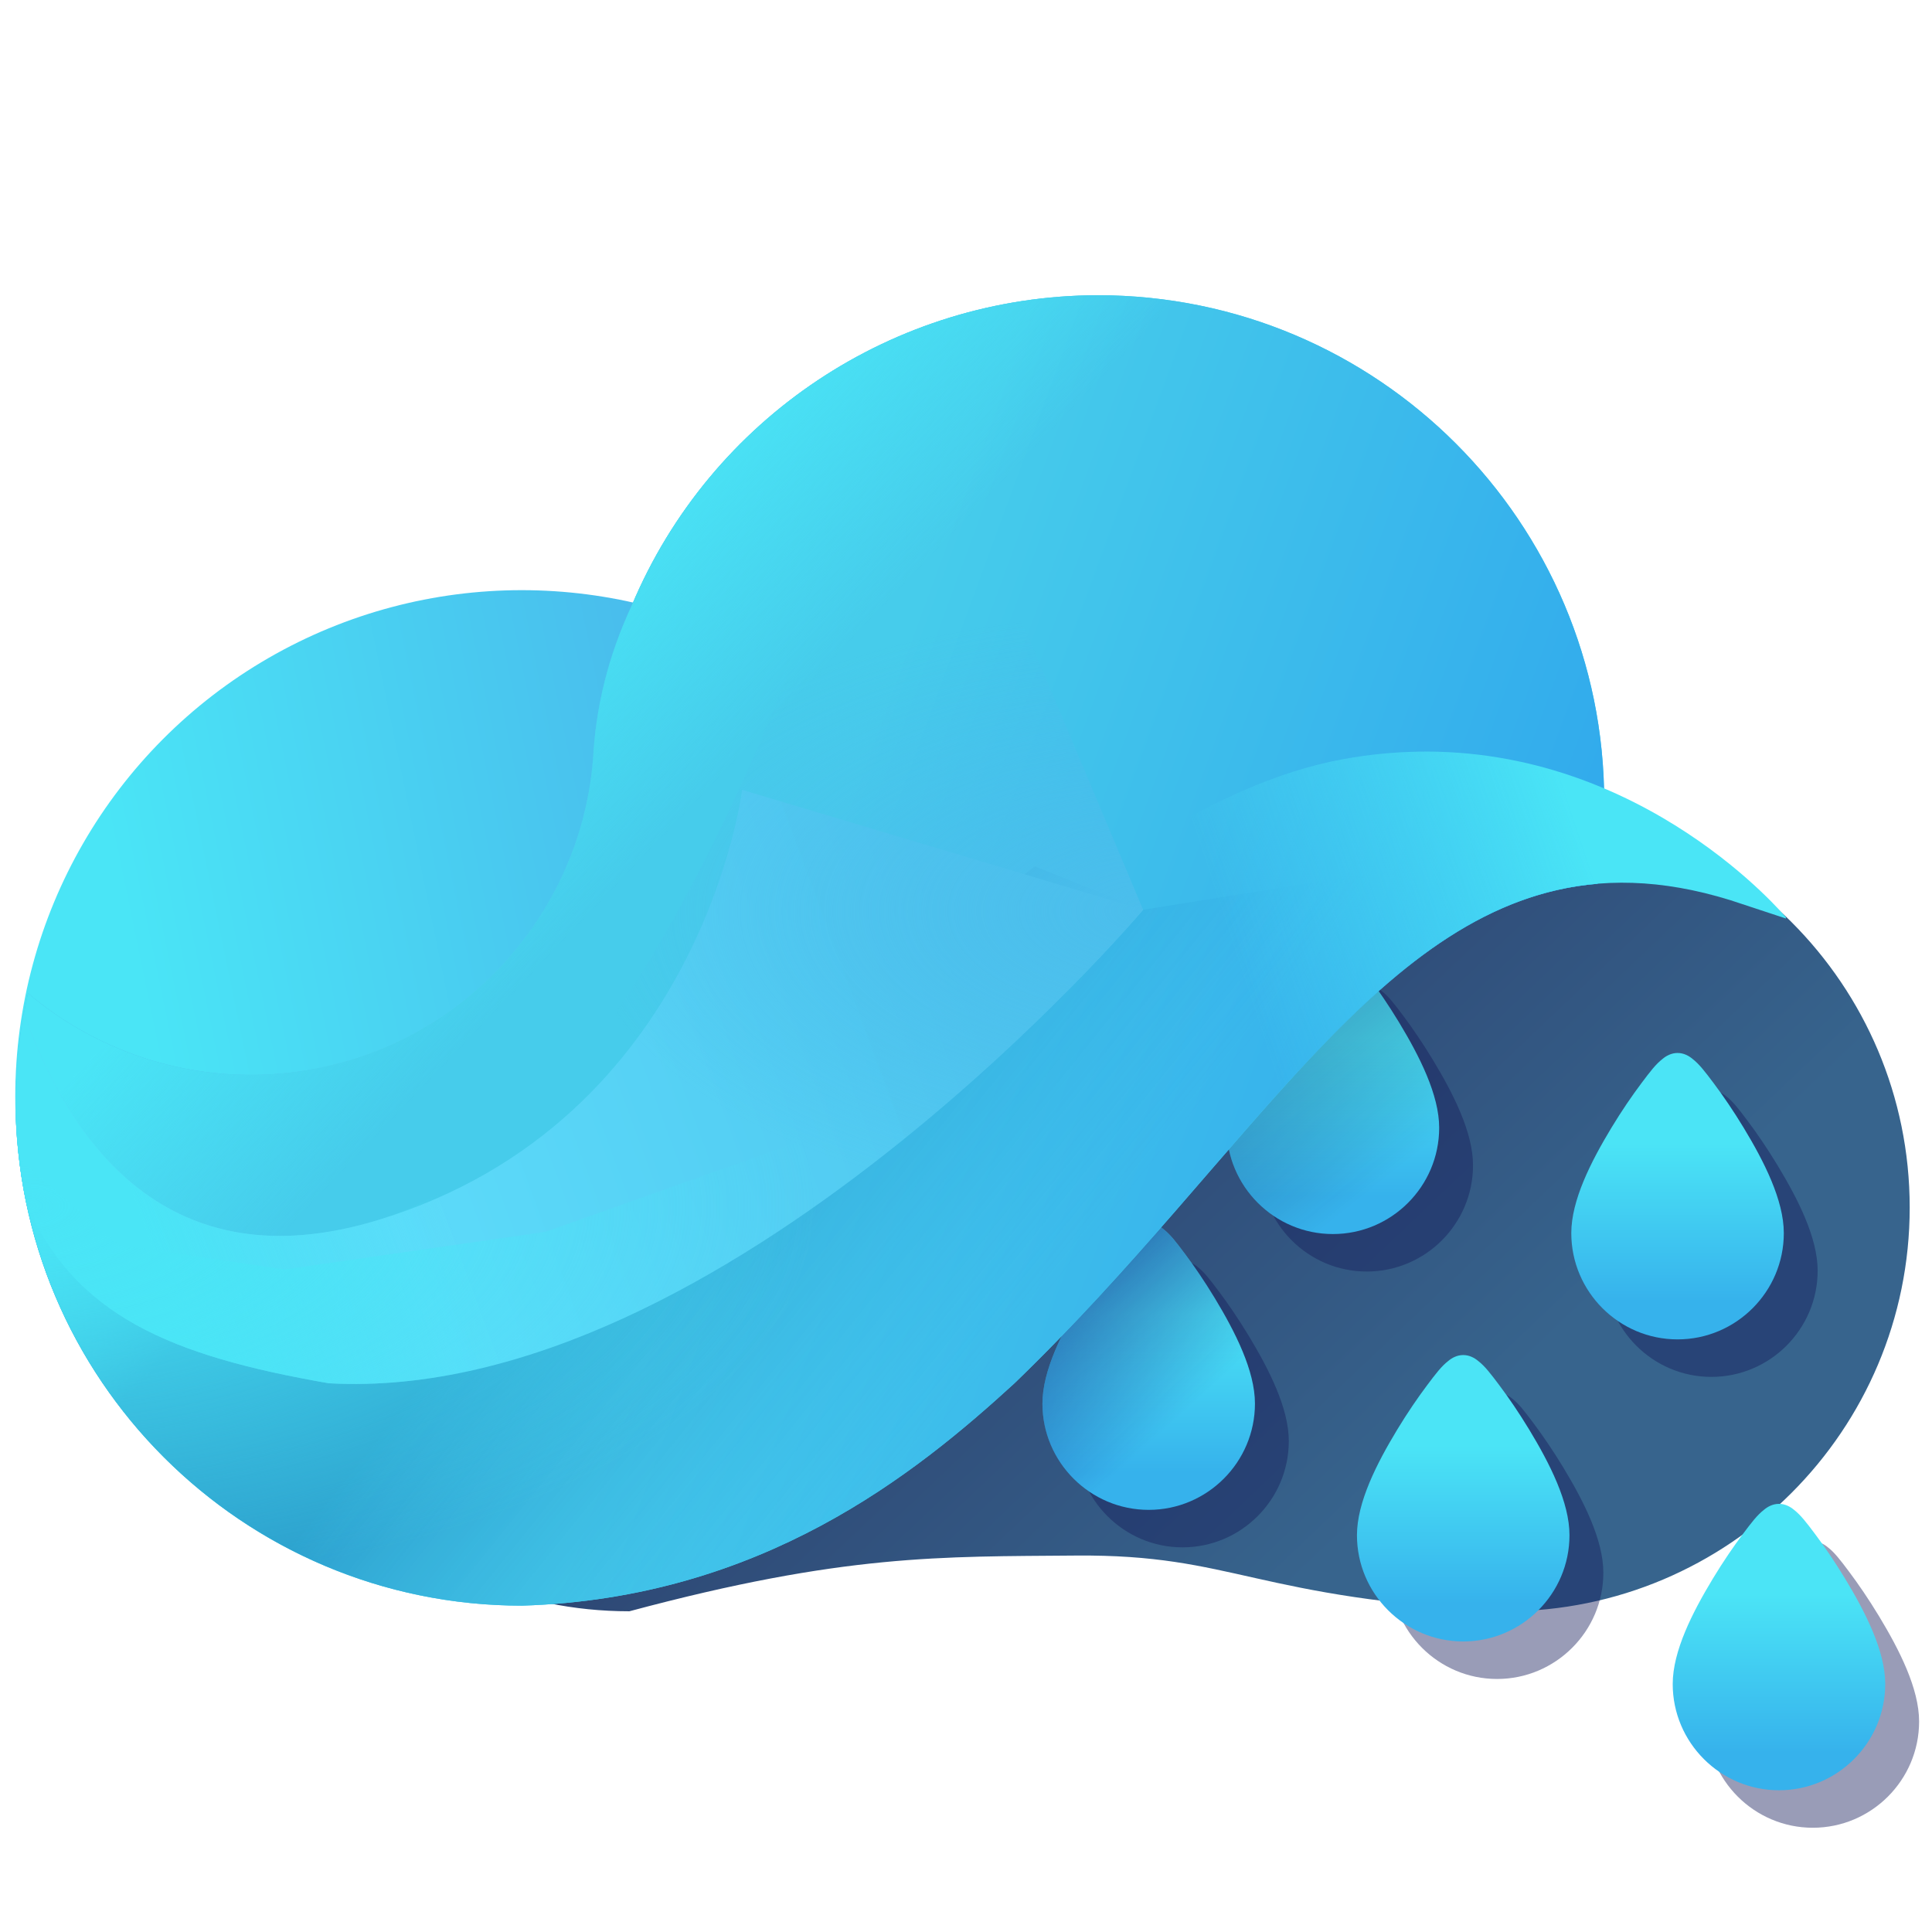 <?xml version="1.0" encoding="UTF-8" standalone="no"?>
<!-- Created with Inkscape (http://www.inkscape.org/) -->

<svg
   width="64"
   height="64"
   viewBox="0 0 16.933 16.933"
   version="1.1"
   id="svg8"
   inkscape:version="1.1.2 (0a00cf5339, 2022-02-04)"
   sodipodi:docname="weather.svg"
   xmlns:inkscape="http://www.inkscape.org/namespaces/inkscape"
   xmlns:sodipodi="http://sodipodi.sourceforge.net/DTD/sodipodi-0.dtd"
   xmlns:xlink="http://www.w3.org/1999/xlink"
   xmlns="http://www.w3.org/2000/svg"
   xmlns:svg="http://www.w3.org/2000/svg"
   xmlns:rdf="http://www.w3.org/1999/02/22-rdf-syntax-ns#"
   xmlns:cc="http://creativecommons.org/ns#"
   xmlns:dc="http://purl.org/dc/elements/1.1/">
  <defs
     id="defs2">
    <linearGradient
       inkscape:collect="always"
       xlink:href="#linearGradient68865"
       id="linearGradient68867"
       x1="239.697"
       y1="620.031"
       x2="219.137"
       y2="598.389"
       gradientUnits="userSpaceOnUse" />
    <linearGradient
       inkscape:collect="always"
       id="linearGradient68865">
      <stop
         style="stop-color:#37648d;stop-opacity:1;"
         offset="0"
         id="stop68861" />
      <stop
         style="stop-color:#2a3c6b;stop-opacity:1"
         offset="1"
         id="stop68863" />
    </linearGradient>
    <linearGradient
       inkscape:collect="always"
       xlink:href="#linearGradient71016"
       id="linearGradient71018"
       x1="160.941"
       y1="619.362"
       x2="160.941"
       y2="612.628"
       gradientUnits="userSpaceOnUse" />
    <linearGradient
       inkscape:collect="always"
       id="linearGradient71016">
      <stop
         style="stop-color:#36b2ec;stop-opacity:1"
         offset="0"
         id="stop71012" />
      <stop
         style="stop-color:#4be4f6;stop-opacity:1"
         offset="1"
         id="stop71014" />
    </linearGradient>
    <linearGradient
       inkscape:collect="always"
       xlink:href="#linearGradient71016"
       id="linearGradient74452"
       gradientUnits="userSpaceOnUse"
       x1="160.941"
       y1="619.362"
       x2="160.941"
       y2="612.628"
       gradientTransform="translate(-14.663,-4.483)" />
    <linearGradient
       inkscape:collect="always"
       xlink:href="#linearGradient71016"
       id="linearGradient74456"
       gradientUnits="userSpaceOnUse"
       gradientTransform="translate(-22.501,7.252)"
       x1="160.941"
       y1="619.362"
       x2="160.941"
       y2="612.628" />
    <linearGradient
       inkscape:collect="always"
       xlink:href="#linearGradient71016"
       id="linearGradient74460"
       gradientUnits="userSpaceOnUse"
       gradientTransform="translate(-9.119,12.852)"
       x1="160.941"
       y1="619.362"
       x2="160.941"
       y2="612.628" />
    <linearGradient
       inkscape:collect="always"
       xlink:href="#linearGradient71016"
       id="linearGradient74464"
       gradientUnits="userSpaceOnUse"
       gradientTransform="translate(4.315,19.182)"
       x1="160.941"
       y1="619.362"
       x2="160.941"
       y2="612.628" />
    <linearGradient
       inkscape:collect="always"
       xlink:href="#linearGradient74878"
       id="linearGradient74880"
       x1="140.42"
       y1="606.049"
       x2="146.975"
       y2="614.251"
       gradientUnits="userSpaceOnUse" />
    <linearGradient
       inkscape:collect="always"
       id="linearGradient74878">
      <stop
         style="stop-color:#1f2983;stop-opacity:0.435"
         offset="0"
         id="stop74874" />
      <stop
         style="stop-color:#090c26;stop-opacity:0;"
         offset="1"
         id="stop74876" />
    </linearGradient>
    <linearGradient
       inkscape:collect="always"
       xlink:href="#linearGradient75078"
       id="linearGradient75080"
       x1="128.815"
       y1="615.539"
       x2="137.429"
       y2="625.082"
       gradientUnits="userSpaceOnUse" />
    <linearGradient
       inkscape:collect="always"
       id="linearGradient75078">
      <stop
         style="stop-color:#111d83;stop-opacity:1;"
         offset="0"
         id="stop75074" />
      <stop
         style="stop-color:#111d83;stop-opacity:0;"
         offset="1"
         id="stop75076" />
    </linearGradient>
    <linearGradient
       inkscape:collect="always"
       xlink:href="#linearGradient14256"
       id="linearGradient14258"
       x1="168.141"
       y1="596.009"
       x2="143.117"
       y2="601.156"
       gradientUnits="userSpaceOnUse"
       gradientTransform="translate(-48.345,-0.673)" />
    <linearGradient
       inkscape:collect="always"
       id="linearGradient14256">
      <stop
         style="stop-color:#49baec;stop-opacity:1;"
         offset="0"
         id="stop14252" />
      <stop
         style="stop-color:#4ae5f6;stop-opacity:1"
         offset="1"
         id="stop14254" />
    </linearGradient>
    <radialGradient
       inkscape:collect="always"
       xlink:href="#linearGradient3142"
       id="radialGradient3144"
       cx="153.953"
       cy="607.313"
       fx="153.953"
       fy="607.313"
       r="33.796"
       gradientTransform="matrix(1,0,0,0.825,-48.345,104.872)"
       gradientUnits="userSpaceOnUse" />
    <linearGradient
       inkscape:collect="always"
       id="linearGradient3142">
      <stop
         style="stop-color:#55d4f1;stop-opacity:1"
         offset="0"
         id="stop3138" />
      <stop
         style="stop-color:#51cbef;stop-opacity:1"
         offset="0.244"
         id="stop6461" />
      <stop
         style="stop-color:#45ccea;stop-opacity:1"
         offset="1"
         id="stop3140" />
    </linearGradient>
    <linearGradient
       inkscape:collect="always"
       xlink:href="#linearGradient34180"
       id="linearGradient34182"
       x1="206.463"
       y1="606.67"
       x2="174.178"
       y2="594.812"
       gradientUnits="userSpaceOnUse"
       gradientTransform="translate(-48.345,-0.673)" />
    <linearGradient
       inkscape:collect="always"
       id="linearGradient34180">
      <stop
         style="stop-color:#2fa6ec;stop-opacity:1;"
         offset="0"
         id="stop34176" />
      <stop
         style="stop-color:#46cceb;stop-opacity:1"
         offset="1"
         id="stop34178" />
    </linearGradient>
    <linearGradient
       inkscape:collect="always"
       xlink:href="#linearGradient55920"
       id="linearGradient55922"
       x1="161.035"
       y1="614.611"
       x2="175.294"
       y2="626.1"
       gradientUnits="userSpaceOnUse"
       gradientTransform="translate(-48.345,-0.673)" />
    <linearGradient
       inkscape:collect="always"
       id="linearGradient55920">
      <stop
         style="stop-color:#00559d;stop-opacity:0.371"
         offset="0"
         id="stop55916" />
      <stop
         style="stop-color:#35afec;stop-opacity:0"
         offset="1"
         id="stop55918" />
    </linearGradient>
    <linearGradient
       inkscape:collect="always"
       xlink:href="#linearGradient44698"
       id="linearGradient44700"
       x1="143.864"
       y1="604.892"
       x2="151.927"
       y2="612.603"
       gradientUnits="userSpaceOnUse"
       gradientTransform="translate(-48.345,-0.673)" />
    <linearGradient
       inkscape:collect="always"
       id="linearGradient44698">
      <stop
         style="stop-color:#4ae5f6;stop-opacity:1;"
         offset="0"
         id="stop44694" />
      <stop
         style="stop-color:#4ae5f6;stop-opacity:0;"
         offset="1"
         id="stop44696" />
    </linearGradient>
    <linearGradient
       inkscape:collect="always"
       xlink:href="#linearGradient17846"
       id="linearGradient17848"
       x1="127.709"
       y1="623.583"
       x2="179.401"
       y2="604.496"
       gradientUnits="userSpaceOnUse"
       gradientTransform="translate(-48.345,-0.673)" />
    <linearGradient
       inkscape:collect="always"
       id="linearGradient17846">
      <stop
         style="stop-color:#4fc8ee;stop-opacity:1"
         offset="0"
         id="stop17842" />
      <stop
         style="stop-color:#5ddbfa;stop-opacity:0.996"
         offset="0.518"
         id="stop20708" />
      <stop
         style="stop-color:#54cef3;stop-opacity:0.996;"
         offset="0.815"
         id="stop23936" />
      <stop
         style="stop-color:#4fc6ef;stop-opacity:1"
         offset="1"
         id="stop17844" />
    </linearGradient>
    <radialGradient
       inkscape:collect="always"
       xlink:href="#linearGradient28442"
       id="radialGradient28444"
       cx="186.461"
       cy="594.14"
       fx="186.461"
       fy="594.14"
       r="23.987"
       gradientTransform="matrix(1,0,0,0.527,-48.345,287.177)"
       gradientUnits="userSpaceOnUse" />
    <linearGradient
       inkscape:collect="always"
       id="linearGradient28442">
      <stop
         style="stop-color:#4bbeec;stop-opacity:1;"
         offset="0"
         id="stop28438" />
      <stop
         style="stop-color:#4bbeec;stop-opacity:0;"
         offset="1"
         id="stop28440" />
    </linearGradient>
    <linearGradient
       inkscape:collect="always"
       xlink:href="#linearGradient44698"
       id="linearGradient55457"
       x1="141.986"
       y1="609.14"
       x2="153.581"
       y2="604.865"
       gradientUnits="userSpaceOnUse"
       gradientTransform="translate(-48.345,-0.673)" />
    <radialGradient
       inkscape:collect="always"
       xlink:href="#linearGradient44698"
       id="radialGradient61936"
       cx="138.945"
       cy="612.613"
       fx="138.945"
       fy="612.613"
       r="33.69"
       gradientTransform="matrix(1,0,0,0.486,-48.345,315.116)"
       gradientUnits="userSpaceOnUse" />
    <linearGradient
       inkscape:collect="always"
       xlink:href="#linearGradient44698"
       id="linearGradient65733"
       x1="226.847"
       y1="599.131"
       x2="212.012"
       y2="604.025"
       gradientUnits="userSpaceOnUse"
       gradientTransform="translate(16.232)" />
  </defs>
  <sodipodi:namedview
     id="base"
     pagecolor="#ffffff"
     bordercolor="#666666"
     borderopacity="1.0"
     inkscape:pageopacity="0"
     inkscape:pageshadow="2"
     inkscape:zoom="7.3472814"
     inkscape:cx="48.044982"
     inkscape:cy="35.455291"
     inkscape:document-units="mm"
     inkscape:current-layer="layer1"
     showgrid="false"
     units="px"
     inkscape:window-width="1920"
     inkscape:window-height="1028"
     inkscape:window-x="0"
     inkscape:window-y="24"
     inkscape:window-maximized="1"
     inkscape:pagecheckerboard="0"
     inkscape:lockguides="true" />
  <g
     inkscape:label="Layer 1"
     inkscape:groupmode="layer"
     id="layer1"
     transform="translate(0,-280.067)">
    <g
       id="g75183"
       transform="matrix(0.206,0,0,0.206,-36.073,164.392)">
      <path
         id="path65856"
         style="opacity:1;fill:url(#linearGradient68867);fill-opacity:1;stroke:none;stroke-width:1.166;stroke-linecap:round;stroke-linejoin:bevel"
         d="m 201.889,595.725 c -9.487,-7e-5 -17.179,7.69 -17.18,17.178 -7e-5,9.488 7.692,17.18 17.18,17.18 9.143,-2.45 13.279,-2.322 18.986,-2.371 6.804,-0.058 7.526,1.832 18.307,2.371 9.488,8e-5 17.18,-7.692 17.18,-17.18 -10e-4,-9.487 -7.692,-17.178 -17.18,-17.178 -6.328,0.018 -12.134,3.513 -15.111,9.098 h -7.021 c -2.985,-5.6 -8.814,-9.098 -15.16,-9.098 z"
         sodipodi:nodetypes="cccscccccc" />
      <g
         id="g74813"
         transform="translate(86.908,-2.444)">
        <path
           id="path70541-7"
           style="color:#000000;fill:#151c5a;fill-opacity:0.435;stroke-width:1.078;stroke-linecap:round;stroke-linejoin:bevel;-inkscape-stroke:none"
           d="m 146.356,605.886 c -0.265,0 -0.488,0.126 -0.639,0.254 -0.287,0.222 -0.527,0.534 -0.904,1.037 -0.383,0.51 -0.834,1.166 -1.27,1.887 -0.871,1.441 -1.709,3.088 -1.709,4.488 -4e-4,2.491 2.031,4.52 4.521,4.52 2.491,3.9e-4 4.52,-2.029 4.52,-4.52 0,-1.4 -0.838,-3.047 -1.709,-4.488 -0.436,-0.72 -0.887,-1.377 -1.27,-1.887 -0.377,-0.503 -0.617,-0.815 -0.904,-1.037 -0.151,-0.128 -0.371,-0.254 -0.637,-0.254 z m 14.662,4.484 c -0.265,0 -0.486,0.124 -0.637,0.252 -0.287,0.222 -0.527,0.534 -0.904,1.037 -0.383,0.51 -0.834,1.166 -1.27,1.887 -0.871,1.441 -1.711,3.088 -1.711,4.488 -4e-4,2.491 2.031,4.522 4.521,4.521 2.491,4e-4 4.522,-2.031 4.521,-4.521 0,-1.4 -0.839,-3.047 -1.711,-4.488 -0.436,-0.72 -0.887,-1.377 -1.27,-1.887 -0.377,-0.503 -0.616,-0.815 -0.902,-1.037 -0.151,-0.128 -0.373,-0.252 -0.639,-0.252 z m -22.5,7.252 c -0.265,0 -0.488,0.124 -0.639,0.252 -0.287,0.222 -0.527,0.536 -0.904,1.039 -0.383,0.51 -0.834,1.166 -1.27,1.887 -0.871,1.441 -1.709,3.086 -1.709,4.486 -4e-4,2.491 2.031,4.522 4.521,4.521 2.491,3.9e-4 4.52,-2.031 4.52,-4.521 0,-1.4 -0.838,-3.046 -1.709,-4.486 -0.436,-0.72 -0.887,-1.377 -1.27,-1.887 -0.377,-0.503 -0.617,-0.817 -0.904,-1.039 -0.151,-0.128 -0.371,-0.252 -0.637,-0.252 z m 13.381,5.6 c -0.265,0 -0.486,0.124 -0.637,0.252 -0.287,0.222 -0.527,0.536 -0.904,1.039 -0.383,0.51 -0.834,1.166 -1.27,1.887 -0.871,1.441 -1.709,3.086 -1.709,4.486 -4e-4,2.491 2.029,4.522 4.52,4.521 2.491,3.9e-4 4.522,-2.031 4.521,-4.521 0,-1.4 -0.838,-3.046 -1.709,-4.486 -0.436,-0.72 -0.889,-1.377 -1.271,-1.887 -0.377,-0.503 -0.616,-0.817 -0.902,-1.039 -0.151,-0.128 -0.373,-0.252 -0.639,-0.252 z m 13.434,6.33 c -0.265,0 -0.486,0.124 -0.637,0.252 -0.287,0.222 -0.527,0.536 -0.904,1.039 -0.383,0.51 -0.834,1.166 -1.27,1.887 -0.871,1.441 -1.709,3.086 -1.709,4.486 -4e-4,2.491 2.029,4.522 4.52,4.521 2.491,3.9e-4 4.522,-2.031 4.521,-4.521 0,-1.4 -0.838,-3.046 -1.709,-4.486 -0.436,-0.72 -0.887,-1.377 -1.27,-1.887 -0.377,-0.503 -0.617,-0.817 -0.904,-1.039 -0.151,-0.128 -0.373,-0.252 -0.639,-0.252 z" />
        <path
           id="path70541"
           style="color:#000000;fill:url(#linearGradient71018);fill-opacity:1;stroke-width:1.078;stroke-linecap:round;stroke-linejoin:bevel;-inkscape-stroke:none"
           d="m 159.577,608.773 c -0.265,0 -0.487,0.125 -0.638,0.253 -0.287,0.222 -0.526,0.535 -0.903,1.038 -0.383,0.51 -0.834,1.166 -1.27,1.887 -0.871,1.441 -1.71,3.087 -1.71,4.487 -4e-4,2.491 2.03,4.521 4.521,4.521 2.491,3.9e-4 4.521,-2.03 4.521,-4.521 0,-1.4 -0.838,-3.046 -1.71,-4.487 -0.436,-0.72 -0.887,-1.377 -1.27,-1.887 -0.377,-0.503 -0.617,-0.816 -0.903,-1.038 -0.151,-0.128 -0.373,-0.253 -0.638,-0.253 z" />
        <path
           id="path74450"
           style="color:#000000;fill:url(#linearGradient74452);fill-opacity:1;stroke-width:1.078;stroke-linecap:round;stroke-linejoin:bevel;-inkscape-stroke:none"
           d="m 144.914,604.291 c -0.265,0 -0.487,0.125 -0.638,0.253 -0.287,0.222 -0.526,0.535 -0.903,1.038 -0.383,0.51 -0.834,1.166 -1.27,1.887 -0.871,1.441 -1.71,3.087 -1.71,4.487 -4e-4,2.491 2.03,4.521 4.521,4.521 2.491,3.9e-4 4.521,-2.03 4.521,-4.521 0,-1.4 -0.838,-3.046 -1.71,-4.487 -0.436,-0.72 -0.887,-1.377 -1.27,-1.887 -0.377,-0.503 -0.617,-0.816 -0.903,-1.038 -0.151,-0.128 -0.373,-0.253 -0.638,-0.253 z" />
        <path
           id="path74454"
           style="color:#000000;fill:url(#linearGradient74456);fill-opacity:1;stroke-width:1.078;stroke-linecap:round;stroke-linejoin:bevel;-inkscape-stroke:none"
           d="m 137.076,616.026 c -0.265,0 -0.487,0.125 -0.638,0.253 -0.287,0.222 -0.526,0.535 -0.903,1.038 -0.383,0.51 -0.834,1.166 -1.27,1.887 -0.871,1.441 -1.71,3.087 -1.71,4.487 -4e-4,2.491 2.03,4.521 4.521,4.521 2.491,3.9e-4 4.521,-2.03 4.521,-4.521 0,-1.4 -0.838,-3.046 -1.71,-4.487 -0.436,-0.72 -0.887,-1.377 -1.27,-1.887 -0.377,-0.503 -0.617,-0.816 -0.903,-1.038 -0.151,-0.128 -0.373,-0.253 -0.638,-0.253 z" />
        <path
           id="path74458"
           style="color:#000000;fill:url(#linearGradient74460);fill-opacity:1;stroke-width:1.078;stroke-linecap:round;stroke-linejoin:bevel;-inkscape-stroke:none"
           d="m 150.458,621.625 c -0.265,0 -0.487,0.125 -0.638,0.253 -0.287,0.222 -0.526,0.535 -0.903,1.038 -0.383,0.51 -0.834,1.166 -1.27,1.887 -0.871,1.441 -1.71,3.087 -1.71,4.487 -4e-4,2.491 2.03,4.521 4.521,4.521 2.491,3.9e-4 4.521,-2.03 4.521,-4.521 0,-1.4 -0.838,-3.046 -1.71,-4.487 -0.436,-0.72 -0.887,-1.377 -1.27,-1.887 -0.377,-0.503 -0.617,-0.816 -0.903,-1.038 -0.151,-0.128 -0.373,-0.253 -0.638,-0.253 z" />
        <path
           id="path74462"
           style="color:#000000;fill:url(#linearGradient74464);fill-opacity:1;stroke-width:1.078;stroke-linecap:round;stroke-linejoin:bevel;-inkscape-stroke:none"
           d="m 163.892,627.956 c -0.265,0 -0.487,0.125 -0.638,0.253 -0.287,0.222 -0.526,0.535 -0.903,1.038 -0.383,0.51 -0.834,1.166 -1.27,1.887 -0.871,1.441 -1.71,3.087 -1.71,4.487 -4e-4,2.491 2.03,4.521 4.521,4.521 2.491,3.9e-4 4.521,-2.03 4.521,-4.521 0,-1.4 -0.838,-3.046 -1.71,-4.487 -0.436,-0.72 -0.887,-1.377 -1.27,-1.887 -0.377,-0.503 -0.617,-0.816 -0.903,-1.038 -0.151,-0.128 -0.373,-0.253 -0.638,-0.253 z" />
        <path
           id="path74834"
           style="color:#000000;fill:url(#linearGradient74880);fill-opacity:1;stroke-width:1.078;stroke-linecap:round;stroke-linejoin:bevel;-inkscape-stroke:none"
           d="m 144.914,604.291 c -0.265,0 -0.487,0.125 -0.638,0.253 -0.287,0.222 -0.526,0.535 -0.903,1.038 -0.383,0.51 -0.834,1.166 -1.27,1.887 -0.871,1.441 -1.71,3.087 -1.71,4.487 -4e-4,2.491 2.03,4.521 4.521,4.521 2.491,3.9e-4 4.521,-2.03 4.521,-4.521 0,-1.4 -0.838,-3.046 -1.71,-4.487 -0.436,-0.72 -0.887,-1.377 -1.27,-1.887 -0.377,-0.503 -0.617,-0.816 -0.903,-1.038 -0.151,-0.128 -0.373,-0.253 -0.638,-0.253 z" />
        <path
           id="path74958"
           style="color:#000000;fill:url(#linearGradient75080);fill-opacity:1;stroke-width:1.078;stroke-linecap:round;stroke-linejoin:bevel;-inkscape-stroke:none"
           d="m 137.076,616.026 c -0.265,0 -0.487,0.125 -0.638,0.253 -0.287,0.222 -0.526,0.535 -0.903,1.038 -0.383,0.51 -0.834,1.166 -1.27,1.887 -0.871,1.441 -1.71,3.087 -1.71,4.487 -4e-4,2.491 2.03,4.521 4.521,4.521 2.491,3.9e-4 4.521,-2.03 4.521,-4.521 0,-1.4 -0.838,-3.046 -1.71,-4.487 -0.436,-0.72 -0.887,-1.377 -1.27,-1.887 -0.377,-0.503 -0.617,-0.816 -0.903,-1.038 -0.151,-0.128 -0.373,-0.253 -0.638,-0.253 z" />
      </g>
      <g
         id="g62046"
         style="opacity:1"
         transform="translate(85.631)">
        <circle
           style="fill:url(#linearGradient14258);fill-opacity:1;stroke:none;stroke-width:1.244;stroke-linecap:round;stroke-linejoin:bevel"
           id="circle1976"
           cx="111.678"
           cy="608.186"
           r="21.548" />
        <path
           id="circle1216"
           style="fill:url(#radialGradient3144);fill-opacity:1;stroke:none;stroke-width:1.244;stroke-linecap:round;stroke-linejoin:bevel"
           d="m 136.186,574.09 c -8.661,0.016 -16.471,5.215 -19.826,13.199 -1.014,2.175 -1.537,4.357 -1.648,6.549 -0.617,7.516 -6.913,13.424 -14.588,13.424 -3.461,-0.004 -6.809,-1.234 -9.449,-3.473 -0.336,1.479 -0.515,2.989 -0.533,4.506 -4.4e-4,11.901 9.648,21.549 21.549,21.549 10.192,-0.318 16.738,-5.602 20.955,-9.465 10.105,-9.751 15.604,-20.477 24.803,-21.248 0.185,-1.137 0.285,-2.303 0.285,-3.492 4.4e-4,-11.901 -9.646,-21.548 -21.547,-21.549 z" />
        <path
           id="path31409"
           style="fill:url(#linearGradient34182);fill-opacity:1;stroke:none;stroke-width:1.244;stroke-linecap:round;stroke-linejoin:bevel"
           d="m 136.186,574.09 c -8.661,0.016 -16.471,5.215 -19.826,13.199 -1.014,2.175 -1.537,4.357 -1.648,6.549 -0.617,7.516 -6.913,13.424 -14.588,13.424 -3.461,-0.004 -6.809,-1.234 -9.449,-3.473 -0.336,1.479 -0.515,2.989 -0.533,4.506 -4.4e-4,11.901 9.648,21.549 21.549,21.549 10.192,-0.318 16.738,-5.602 20.955,-9.465 10.105,-9.751 15.604,-20.477 24.803,-21.248 0.185,-1.137 0.285,-2.303 0.285,-3.492 4.4e-4,-11.901 -9.646,-21.548 -21.547,-21.549 z" />
        <path
           id="path55554"
           style="fill:url(#linearGradient55922);fill-opacity:1;stroke:none;stroke-width:1.244;stroke-linecap:round;stroke-linejoin:bevel"
           d="m 157.678,597.109 -19.562,3.127 -4.609,-1.848 -4.641,3.586 -3.324,7.396 -12.852,4.568 -11.107,1.602 -7.041,-1.039 -4.244,-3.654 c 1.263,10.697 10.356,18.997 21.393,18.996 10.192,-0.318 16.738,-5.602 20.955,-9.465 10.104,-9.751 15.603,-20.474 24.801,-21.246 0.108,-0.665 0.186,-1.339 0.232,-2.023 z" />
        <path
           id="path41748"
           style="fill:url(#linearGradient44700);fill-opacity:1;stroke:none;stroke-width:1.244;stroke-linecap:round;stroke-linejoin:bevel"
           d="m 136.186,574.09 c -8.661,0.016 -16.471,5.215 -19.826,13.199 -1.014,2.175 -1.537,4.357 -1.648,6.549 -0.617,7.516 -6.913,13.424 -14.588,13.424 -3.461,-0.004 -6.809,-1.234 -9.449,-3.473 -0.336,1.479 -0.515,2.989 -0.533,4.506 -4.4e-4,11.901 9.648,21.549 21.549,21.549 10.192,-0.318 16.738,-5.602 20.955,-9.465 10.105,-9.751 15.604,-20.477 24.803,-21.248 0.185,-1.137 0.285,-2.303 0.285,-3.492 4.4e-4,-11.901 -9.646,-21.548 -21.547,-21.549 z" />
        <path
           id="path15926"
           style="fill:url(#linearGradient17848);fill-opacity:1;stroke:none;stroke-width:1px;stroke-linecap:butt;stroke-linejoin:miter;stroke-opacity:1"
           d="m 121.055,595.134 c 0,0 -1.722,14.1 -15.482,18.301 -8.986,2.743 -13.16,-3.371 -15.07,-8.791 -0.223,1.204 -0.346,2.425 -0.361,3.65 -6e-5,1.52 0.16,3.004 0.459,4.436 2.058,4.751 6.105,6.477 12.867,7.652 16.83,0.935 34.648,-20.146 34.648,-20.146 z" />
        <path
           id="path27129"
           style="fill:url(#radialGradient28444);fill-opacity:1;stroke:none;stroke-width:1px;stroke-linecap:butt;stroke-linejoin:miter;stroke-opacity:1"
           d="m 127.823,575.732 c 0,0 -8.49,33.502 -22.25,37.703 -8.986,2.743 -13.16,-3.371 -15.07,-8.791 -0.223,1.204 -0.346,2.425 -0.361,3.65 -6e-5,1.52 0.16,3.004 0.459,4.436 2.058,4.751 6.105,6.477 12.867,7.652 16.83,0.935 34.648,-20.146 34.648,-20.146 z"
           sodipodi:nodetypes="cscccccc" />
        <path
           id="path51334"
           style="fill:url(#linearGradient55457);fill-opacity:1;stroke:none;stroke-width:1px;stroke-linecap:butt;stroke-linejoin:miter;stroke-opacity:1"
           d="m 127.823,575.732 c 0,0 -8.49,33.502 -22.25,37.703 -8.986,2.743 -13.16,-3.371 -15.07,-8.791 -0.223,1.204 -0.346,2.425 -0.361,3.65 -6e-5,1.52 0.16,3.004 0.459,4.436 2.058,4.751 6.105,6.477 12.867,7.652 16.83,0.935 34.648,-20.146 34.648,-20.146 z"
           sodipodi:nodetypes="cscccccc" />
        <path
           id="path57423"
           style="fill:url(#radialGradient61936);fill-opacity:1;stroke:none;stroke-width:1.244;stroke-linecap:round;stroke-linejoin:bevel"
           d="m 157.678,597.109 -19.562,3.127 -4.609,-1.848 -4.641,3.586 -3.324,7.396 -12.852,4.568 -11.107,1.602 -7.041,-1.039 -4.244,-3.654 c 1.263,10.697 10.356,18.997 21.393,18.996 10.192,-0.318 16.738,-5.602 20.955,-9.465 10.104,-9.751 15.603,-20.474 24.801,-21.246 0.108,-0.665 0.186,-1.339 0.232,-2.023 z" />
      </g>
      <path
         id="path63423"
         style="fill:url(#linearGradient65733);fill-opacity:1;stroke:none;stroke-width:1px;stroke-linecap:butt;stroke-linejoin:miter;stroke-opacity:1"
         d="m 235.414,593.51 c -1.001,0.019 -2.042,0.117 -3.119,0.311 -11.486,2.068 -23.889,17.83 -23.889,17.83 l 12.844,5.693 c 10.034,-10.679 15.662,-21.181 27.488,-17.514 l 2.355,0.777 0.002,-0.049 c 0,0 -6.006,-7.232 -15.682,-7.049 z" />
    </g>
  </g>
</svg>
